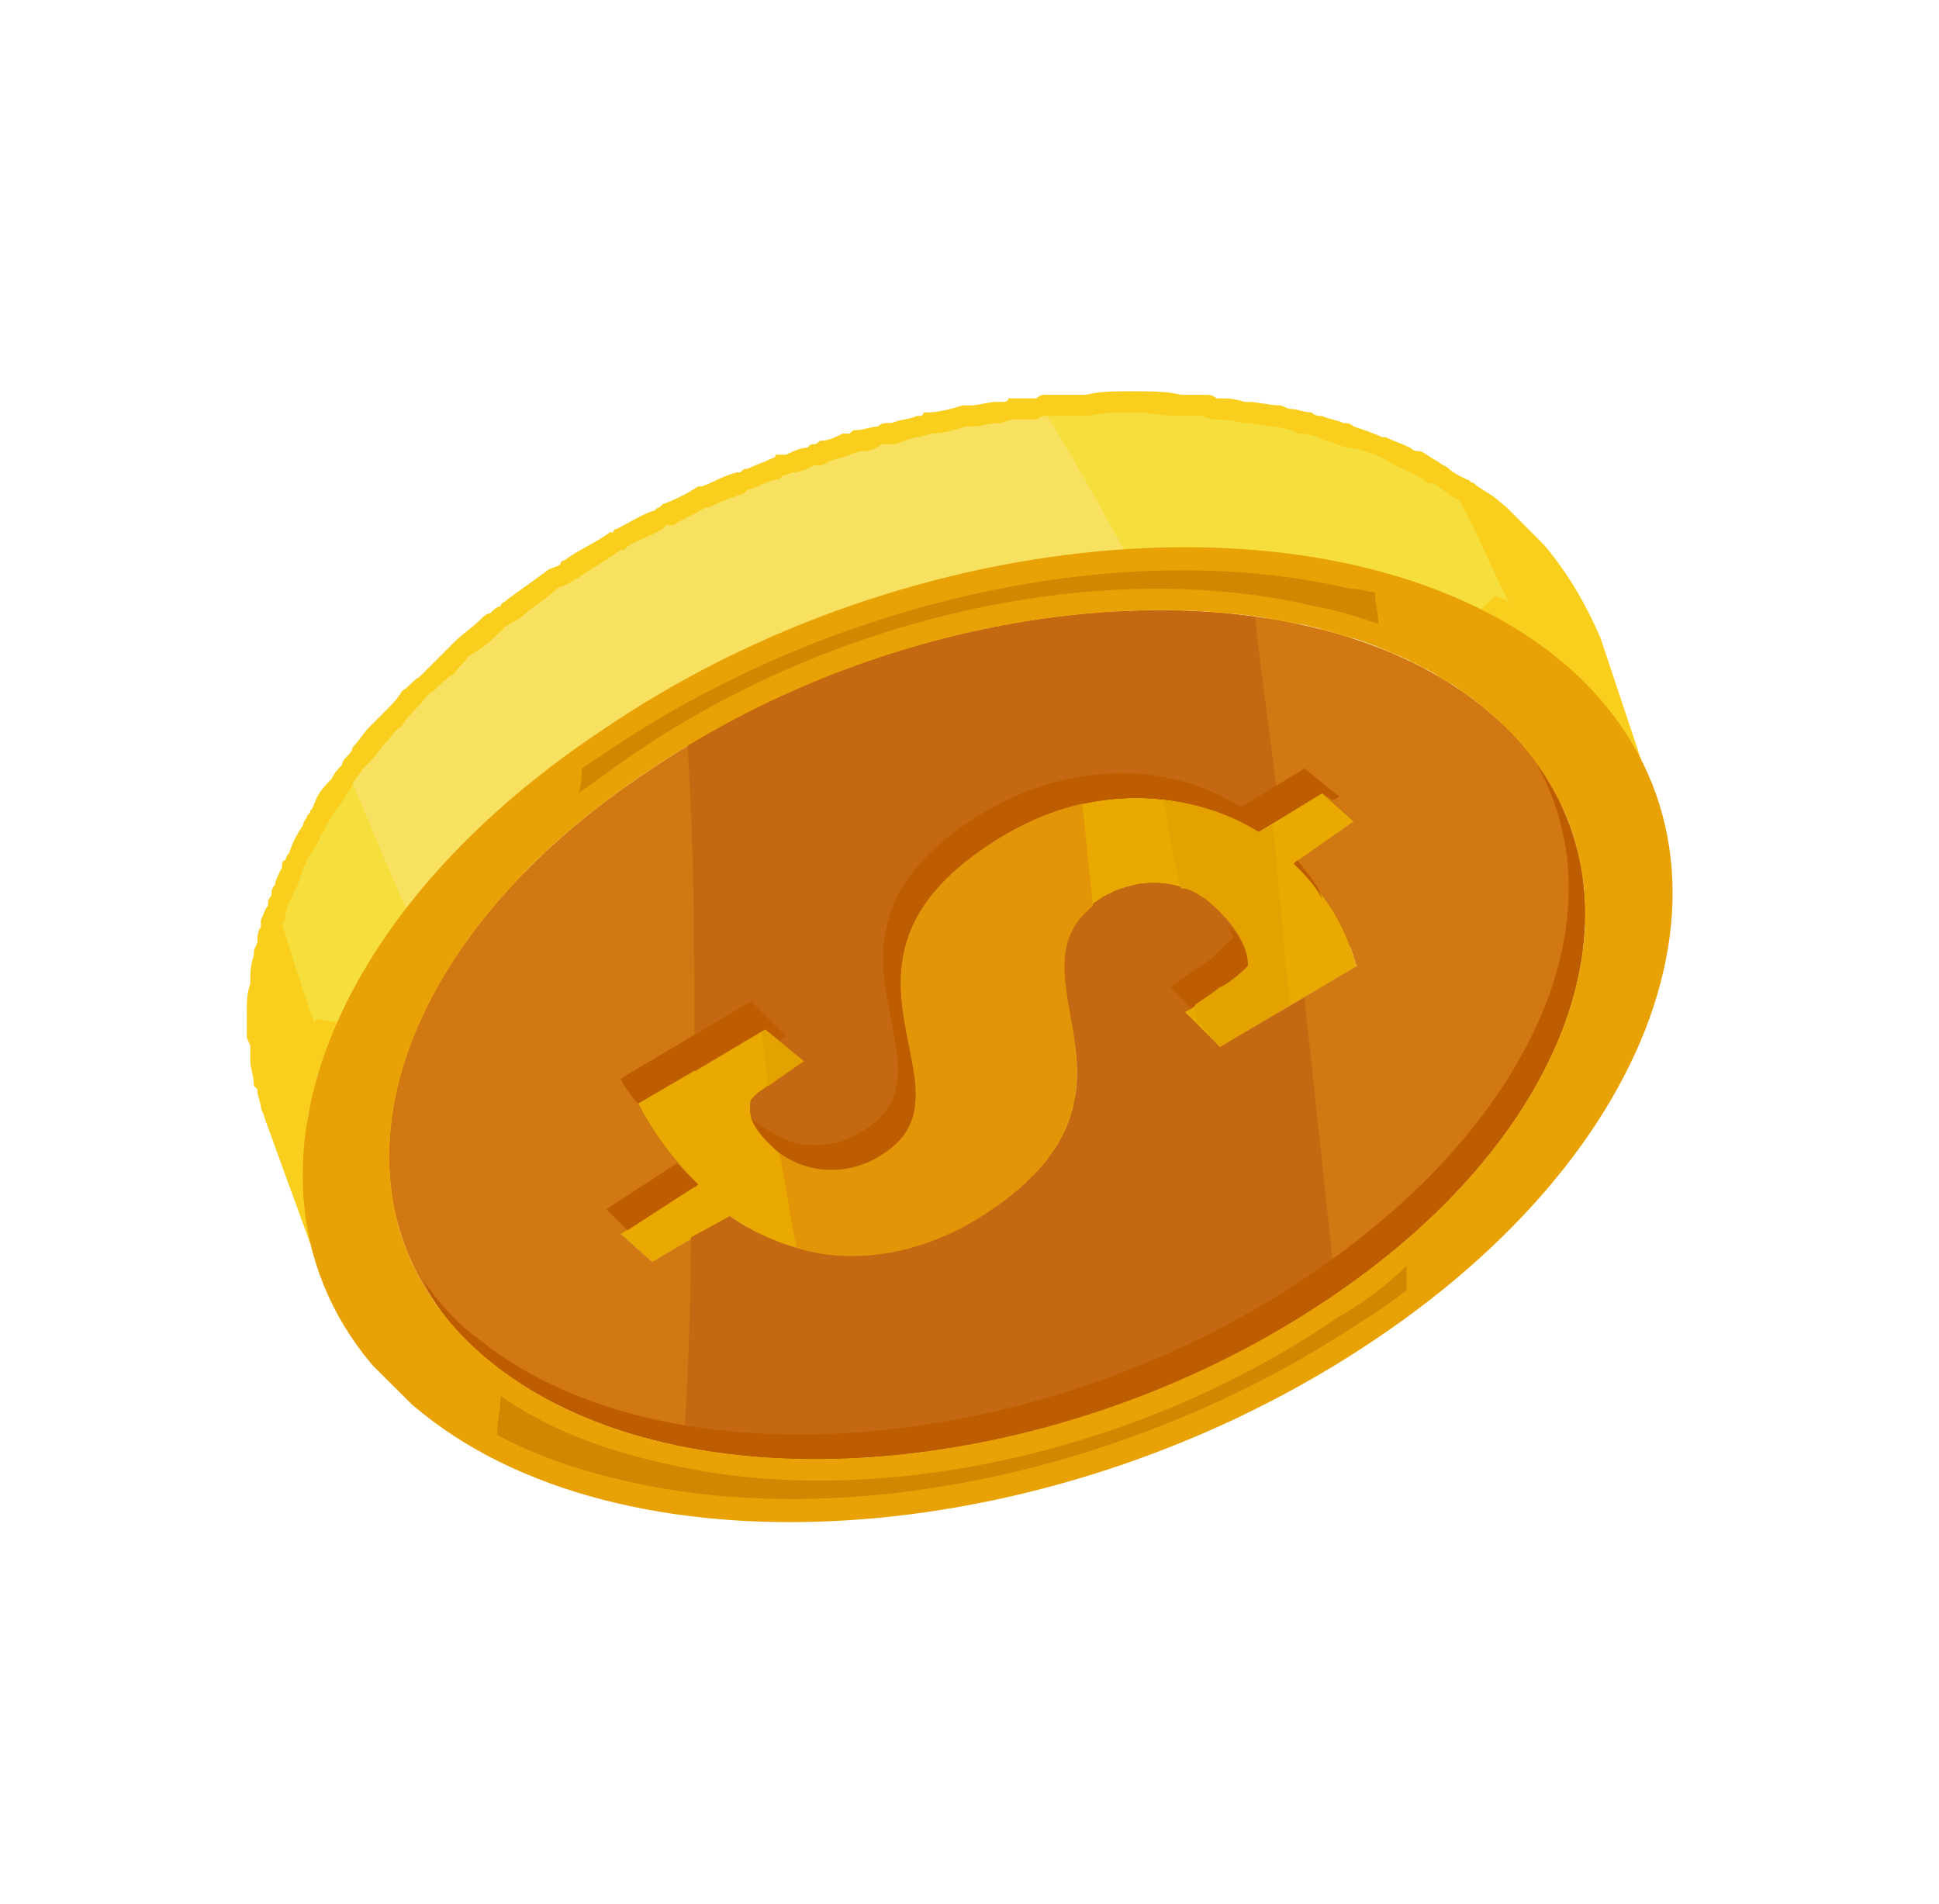 <?xml version="1.0" encoding="UTF-8"?><svg xmlns="http://www.w3.org/2000/svg" xmlns:xlink="http://www.w3.org/1999/xlink" clip-rule="evenodd" stroke-miterlimit="4.00" viewBox="0 0 55 54"><desc>SVG generated by Keynote</desc><defs></defs><g transform="matrix(1.00, 0.00, -0.00, -1.00, 0.0, 54.0)"><g><clipPath id="clip-389"><path d="M 53.0 29.3 L 29.7 52.7 L 1.4 24.4 L 24.8 1.1 Z M 53.0 29.3 "></path></clipPath><g clip-path="url(#clip-389)"><g><clipPath id="clip-390"><path d="M 24.8 1.1 L 1.4 24.4 L 29.7 52.7 L 53.0 29.3 Z M 24.8 1.1 "></path></clipPath><g clip-path="url(#clip-390)"><path d="M 28.7 30.2 C 28.7 30.2 28.7 30.1 28.7 30.1 C 28.7 30.1 28.7 30.2 28.7 30.2 C 28.7 30.0 28.7 29.8 28.8 29.7 C 28.8 29.5 28.8 29.2 28.9 29.0 C 28.9 28.9 28.9 28.9 28.9 28.9 C 28.9 28.7 28.9 28.6 28.9 28.4 C 28.9 28.3 29.0 28.3 29.0 28.3 C 29.0 28.2 29.0 28.1 29.0 28.0 C 29.0 28.0 29.0 27.9 29.0 27.9 C 29.0 27.8 28.9 27.7 28.9 27.6 C 28.9 27.6 28.9 27.6 28.9 27.6 C 28.9 27.5 28.9 27.5 28.9 27.4 C 28.9 27.4 28.9 27.3 28.9 27.3 C 28.9 27.2 28.9 27.2 28.9 27.2 C 28.9 27.1 28.8 27.0 28.8 26.9 C 28.8 26.9 28.8 26.9 28.8 26.9 C 28.8 26.8 28.8 26.7 28.7 26.6 C 28.7 26.6 28.7 26.6 28.7 26.5 C 28.6 26.5 28.6 26.4 28.6 26.3 C 28.6 26.3 28.5 26.2 28.5 26.2 C 28.5 26.1 28.5 26.1 28.4 26.0 C 28.3 25.9 28.3 25.8 28.2 25.6 C 28.1 25.6 28.1 25.5 28.0 25.4 C 28.0 25.4 27.9 25.3 27.9 25.3 C 27.9 25.3 27.9 25.3 27.9 25.3 C 27.8 25.2 27.8 25.1 27.7 25.1 C 27.7 25.0 27.6 25.0 27.6 24.9 C 27.5 24.9 27.5 24.8 27.4 24.8 C 27.3 24.7 27.3 24.7 27.2 24.7 C 27.2 24.6 27.1 24.5 27.1 24.5 C 27.0 24.5 27.0 24.4 26.9 24.4 C 26.7 24.3 26.6 24.1 26.4 24.0 C 26.3 23.9 26.1 23.8 26.0 23.8 C 26.0 23.7 25.9 23.7 25.9 23.7 C 25.9 23.7 25.9 23.7 25.9 23.7 C 25.8 23.9 25.8 24.1 25.7 24.4 C 25.7 24.6 25.6 24.9 25.6 25.2 C 25.6 25.2 25.6 25.3 25.6 25.3 C 25.6 25.4 25.5 25.6 25.5 25.8 C 25.5 25.8 25.5 25.8 25.5 25.9 C 25.5 26.0 25.5 26.1 25.5 26.2 C 25.5 26.2 25.5 26.2 25.5 26.2 C 25.5 26.3 25.5 26.4 25.5 26.5 C 25.5 26.6 25.6 26.6 25.6 26.7 C 25.6 26.7 25.6 26.8 25.6 26.9 C 25.6 26.9 25.6 27.0 25.6 27.0 C 25.6 27.1 25.6 27.1 25.6 27.2 C 25.7 27.2 25.7 27.3 25.7 27.4 C 25.7 27.4 25.7 27.4 25.7 27.5 C 25.8 27.6 25.8 27.7 25.9 27.8 C 25.9 27.9 26.0 28.0 26.0 28.1 C 26.0 28.1 26.0 28.1 26.0 28.1 C 26.1 28.2 26.2 28.3 26.3 28.5 C 26.3 28.5 26.4 28.6 26.4 28.6 C 26.4 28.7 26.5 28.7 26.5 28.7 C 26.6 28.8 26.6 28.9 26.7 29.0 C 26.7 29.0 26.8 29.0 26.8 29.0 C 26.9 29.1 27.0 29.2 27.1 29.3 C 27.1 29.4 27.2 29.4 27.2 29.4 C 27.3 29.5 27.4 29.6 27.5 29.6 C 27.6 29.8 27.8 29.9 28.0 30.0 C 28.1 30.1 28.2 30.2 28.3 30.2 C 28.4 30.3 28.4 30.3 28.5 30.3 C 28.5 30.3 28.6 30.4 28.6 30.4 C 28.6 30.4 28.6 30.4 28.6 30.4 C 28.6 30.4 28.7 30.3 28.7 30.3 C 28.7 30.3 28.7 30.2 28.7 30.2 M 20.4 23.2 C 20.4 23.2 20.4 23.2 20.3 23.3 C 20.1 23.3 20.0 23.4 19.8 23.5 C 19.7 23.6 19.7 23.6 19.7 23.6 C 19.7 23.6 19.6 23.6 19.6 23.6 L 20.7 24.2 L 21.1 23.0 C 21.0 23.0 21.0 23.0 21.0 23.0 C 20.8 23.1 20.6 23.2 20.4 23.2 M 36.2 30.7 L 36.3 30.6 L 34.4 29.6 L 33.9 31.1 C 33.9 31.1 33.9 31.1 33.9 31.1 C 34.1 31.1 34.3 31.0 34.5 31.0 C 34.5 30.9 34.5 30.9 34.6 30.9 C 34.7 30.9 34.9 30.8 35.0 30.7 C 35.1 30.7 35.1 30.7 35.2 30.7 C 35.3 30.6 35.5 30.5 35.7 30.4 Z M 38.4 26.6 C 38.4 26.6 38.4 26.6 38.4 26.6 C 38.4 26.6 38.4 26.7 38.4 26.7 L 38.4 26.7 C 38.4 26.8 38.4 26.9 38.3 27.0 C 38.3 27.0 38.3 27.0 38.3 27.0 C 38.3 27.1 38.3 27.1 38.3 27.2 L 37.3 29.9 L 38.4 30.7 L 36.9 35.1 L 35.9 35.9 L 34.1 34.8 C 33.9 34.9 33.7 35.0 33.6 35.1 C 33.5 35.1 33.5 35.1 33.4 35.1 C 33.3 35.2 33.1 35.3 33.0 35.3 C 33.0 35.4 32.9 35.4 32.9 35.4 C 32.7 35.4 32.5 35.5 32.3 35.6 C 32.3 35.6 32.2 35.6 32.2 35.6 C 32.0 35.6 31.9 35.7 31.7 35.7 C 31.7 35.7 31.6 35.7 31.6 35.7 C 31.6 35.7 31.6 35.7 31.5 35.7 C 31.4 35.7 31.3 35.7 31.2 35.7 C 31.2 35.7 31.1 35.8 31.1 35.8 C 31.0 35.8 31.0 35.8 31.0 35.8 C 31.0 35.8 30.9 35.8 30.8 35.8 C 30.8 35.8 30.7 35.8 30.7 35.8 C 30.6 35.8 30.6 35.8 30.5 35.8 C 30.5 35.8 30.4 35.8 30.4 35.8 C 30.4 35.8 30.3 35.8 30.3 35.8 C 30.2 35.8 30.1 35.8 30.0 35.7 C 30.0 35.7 30.0 35.7 30.0 35.7 C 30.0 35.7 29.9 35.7 29.9 35.7 C 29.9 35.7 29.8 35.7 29.7 35.7 C 29.6 35.7 29.5 35.7 29.5 35.7 C 29.5 35.7 29.4 35.7 29.4 35.7 C 29.4 35.7 29.4 35.7 29.4 35.7 C 29.3 35.7 29.3 35.6 29.2 35.6 C 29.1 35.6 29.0 35.6 28.9 35.6 C 28.9 35.6 28.9 35.6 28.9 35.6 C 28.9 35.6 28.9 35.6 28.9 35.6 C 28.8 35.5 28.8 35.5 28.7 35.5 C 28.6 35.5 28.5 35.4 28.4 35.4 L 28.4 35.4 C 28.4 35.4 28.4 35.4 28.4 35.4 C 28.3 35.4 28.2 35.4 28.2 35.3 C 28.1 35.3 28.0 35.3 27.9 35.2 C 27.9 35.2 27.9 35.2 27.9 35.2 C 27.9 35.2 27.9 35.2 27.9 35.2 C 27.8 35.2 27.7 35.2 27.6 35.1 C 27.5 35.1 27.5 35.1 27.4 35.0 C 27.4 35.0 27.4 35.0 27.4 35.0 C 27.3 35.0 27.3 35.0 27.3 35.0 C 27.2 34.9 27.0 34.8 26.9 34.8 L 26.9 34.7 C 26.9 34.7 26.8 34.7 26.8 34.7 C 26.7 34.6 26.6 34.6 26.5 34.5 C 26.4 34.5 26.4 34.4 26.4 34.4 C 26.2 34.3 26.0 34.2 25.9 34.1 C 25.9 34.1 25.8 34.0 25.8 34.0 C 25.7 34.0 25.7 33.9 25.6 33.8 C 25.6 33.8 25.5 33.8 25.5 33.8 C 25.4 33.7 25.3 33.6 25.2 33.5 C 25.2 33.4 25.1 33.4 25.1 33.4 C 25.1 33.3 25.0 33.2 24.9 33.2 C 24.9 33.1 24.9 33.1 24.8 33.1 C 24.8 33.0 24.8 33.0 24.7 32.9 C 24.7 32.9 24.7 32.9 24.7 32.9 C 24.6 32.8 24.5 32.6 24.5 32.5 C 24.4 32.5 24.4 32.5 24.4 32.5 L 24.4 32.5 C 24.4 32.4 24.3 32.3 24.3 32.2 C 24.3 32.2 24.3 32.2 24.3 32.2 C 24.2 32.1 24.2 32.0 24.1 31.9 C 24.1 31.9 24.1 31.9 24.1 31.9 C 24.1 31.9 24.1 31.9 24.1 31.9 C 24.1 31.8 24.1 31.7 24.1 31.6 C 24.1 31.6 24.1 31.6 24.1 31.6 C 24.0 31.5 24.0 31.5 24.0 31.5 C 24.0 31.4 24.0 31.4 24.0 31.3 C 24.0 31.3 24.0 31.3 24.0 31.3 C 24.0 31.2 24.0 31.2 24.0 31.1 C 24.0 31.1 24.0 31.0 24.0 31.0 C 24.0 31.0 24.0 31.0 23.9 31.0 C 23.9 30.9 23.9 30.8 23.9 30.7 C 23.9 30.7 23.9 30.7 23.9 30.6 C 23.9 30.6 23.9 30.6 23.9 30.6 C 23.9 30.5 23.9 30.4 23.9 30.3 C 23.9 30.3 23.9 30.3 23.9 30.2 C 23.9 30.2 23.9 30.2 23.9 30.2 C 24.0 30.0 24.0 29.9 24.0 29.7 C 24.0 29.7 24.0 29.7 24.0 29.7 C 24.0 29.7 24.0 29.7 24.0 29.7 C 24.0 29.4 24.1 29.1 24.2 28.8 C 24.2 28.5 24.3 28.3 24.3 28.0 C 24.3 28.0 24.3 28.0 24.3 27.9 C 24.3 27.8 24.3 27.7 24.3 27.6 C 24.3 27.6 24.3 27.5 24.3 27.5 C 24.3 27.4 24.4 27.4 24.4 27.3 C 24.4 27.3 24.3 27.2 24.3 27.2 C 24.3 27.1 24.3 27.1 24.3 27.1 C 24.3 27.0 24.3 27.0 24.3 26.9 C 24.3 26.9 24.3 26.9 24.3 26.9 C 24.3 26.8 24.3 26.8 24.3 26.7 C 24.3 26.7 24.3 26.7 24.2 26.7 C 24.2 26.6 24.2 26.5 24.2 26.5 C 24.2 26.5 24.2 26.4 24.2 26.4 C 24.1 26.4 24.1 26.4 24.1 26.3 C 24.1 26.3 24.0 26.2 24.0 26.2 C 24.0 26.2 24.0 26.1 23.9 26.1 C 23.9 26.0 23.8 25.9 23.7 25.9 C 23.6 25.8 23.6 25.8 23.5 25.7 C 23.3 25.6 23.2 25.6 23.1 25.5 C 23.1 25.5 23.1 25.5 23.1 25.5 C 23.0 25.4 22.8 25.4 22.7 25.3 L 22.7 25.3 C 22.6 25.3 22.4 25.3 22.3 25.3 L 22.3 25.3 C 22.3 25.3 22.3 25.3 22.3 25.3 L 21.2 28.3 L 20.1 29.3 L 16.5 27.1 L 17.5 24.3 L 16.0 23.4 L 17.6 19.0 L 18.5 18.2 L 20.7 19.5 C 20.9 19.4 21.1 19.3 21.2 19.2 C 21.3 19.1 21.3 19.1 21.4 19.1 C 21.5 19.0 21.7 18.9 21.9 18.8 C 22.0 18.8 22.0 18.8 22.0 18.8 C 22.2 18.7 22.4 18.7 22.6 18.6 C 22.6 18.6 22.6 18.6 22.7 18.6 C 22.9 18.5 23.1 18.5 23.3 18.4 C 23.3 18.4 23.3 18.4 23.3 18.4 C 23.4 18.4 23.4 18.4 23.5 18.4 C 23.6 18.4 23.7 18.4 23.7 18.4 C 23.8 18.4 23.8 18.4 23.8 18.4 C 23.9 18.4 24.0 18.4 24.0 18.4 C 24.1 18.4 24.1 18.4 24.1 18.4 C 24.2 18.4 24.2 18.4 24.2 18.4 C 24.3 18.4 24.4 18.4 24.5 18.4 C 24.5 18.4 24.5 18.4 24.6 18.4 C 24.6 18.4 24.6 18.4 24.6 18.4 C 24.7 18.4 24.7 18.4 24.8 18.4 C 24.8 18.4 24.9 18.4 25.0 18.4 C 25.0 18.4 25.0 18.4 25.1 18.4 C 25.1 18.4 25.1 18.4 25.1 18.4 C 25.2 18.4 25.2 18.5 25.2 18.5 C 25.3 18.5 25.4 18.5 25.5 18.5 C 25.5 18.5 25.5 18.5 25.5 18.5 C 25.5 18.5 25.6 18.5 25.6 18.5 C 25.6 18.5 25.7 18.5 25.7 18.6 C 25.8 18.6 25.8 18.6 25.9 18.6 C 25.9 18.6 26.0 18.6 26.0 18.6 C 26.0 18.6 26.0 18.7 26.1 18.7 C 26.1 18.7 26.1 18.7 26.1 18.7 C 26.2 18.7 26.3 18.7 26.4 18.8 C 26.4 18.8 26.5 18.8 26.5 18.8 C 26.5 18.8 26.5 18.8 26.6 18.8 C 26.6 18.8 26.6 18.8 26.6 18.9 C 26.7 18.9 26.8 18.9 26.9 19.0 C 26.9 19.0 26.9 19.0 27.0 19.0 C 27.0 19.0 27.0 19.0 27.1 19.0 C 27.1 19.1 27.1 19.1 27.1 19.1 C 27.3 19.1 27.4 19.2 27.5 19.3 C 27.5 19.3 27.5 19.3 27.5 19.3 C 27.5 19.3 27.5 19.3 27.6 19.3 C 27.7 19.4 27.8 19.4 27.9 19.5 C 27.9 19.5 27.9 19.6 28.0 19.6 C 28.2 19.7 28.3 19.8 28.5 20.0 C 28.5 20.0 28.5 20.0 28.6 20.0 C 28.6 20.0 28.6 20.0 28.6 20.1 C 28.7 20.1 28.8 20.2 28.8 20.2 C 28.9 20.3 28.9 20.3 29.0 20.4 C 29.0 20.4 29.1 20.5 29.2 20.5 C 29.2 20.6 29.2 20.6 29.3 20.6 C 29.3 20.7 29.3 20.7 29.3 20.7 C 29.4 20.8 29.4 20.8 29.5 20.9 C 29.5 20.9 29.5 20.9 29.5 20.9 C 29.5 20.9 29.5 20.9 29.5 20.9 L 29.5 20.9 L 29.5 20.9 C 29.5 20.9 29.6 21.0 29.6 21.0 C 29.6 21.0 29.7 21.1 29.7 21.2 C 29.7 21.2 29.8 21.2 29.8 21.2 C 29.9 21.3 29.9 21.5 30.0 21.6 C 30.0 21.6 30.0 21.6 30.0 21.6 C 30.1 21.6 30.1 21.7 30.1 21.7 C 30.1 21.8 30.2 21.8 30.2 21.9 C 30.2 21.9 30.2 21.9 30.2 21.9 C 30.2 22.0 30.2 22.0 30.3 22.1 C 30.3 22.1 30.3 22.2 30.3 22.2 C 30.3 22.2 30.3 22.2 30.3 22.2 C 30.3 22.3 30.4 22.4 30.4 22.4 C 30.4 22.5 30.4 22.5 30.4 22.5 C 30.4 22.5 30.4 22.5 30.4 22.5 C 30.4 22.6 30.5 22.7 30.5 22.7 C 30.5 22.8 30.5 22.8 30.5 22.8 C 30.5 22.8 30.5 22.8 30.5 22.8 C 30.5 22.9 30.5 22.9 30.5 23.0 C 30.5 23.0 30.5 23.1 30.5 23.1 C 30.5 23.1 30.5 23.1 30.5 23.1 C 30.5 23.1 30.5 23.2 30.5 23.2 C 30.5 23.3 30.5 23.4 30.5 23.5 C 30.5 23.5 30.5 23.5 30.5 23.5 C 30.5 23.5 30.5 23.5 30.5 23.6 C 30.5 23.7 30.5 23.8 30.5 23.9 C 30.5 23.9 30.5 23.9 30.5 23.9 C 30.5 23.9 30.5 23.9 30.5 24.0 C 30.5 24.1 30.5 24.3 30.5 24.5 C 30.5 24.5 30.5 24.5 30.5 24.5 C 30.5 24.5 30.5 24.5 30.5 24.5 C 30.4 24.8 30.4 25.0 30.4 25.3 C 30.3 25.5 30.3 25.7 30.2 25.9 L 30.2 26.0 C 30.2 26.1 30.2 26.2 30.2 26.3 C 30.2 26.3 30.2 26.4 30.2 26.5 C 30.2 26.5 30.2 26.5 30.2 26.6 C 30.2 26.7 30.2 26.8 30.2 26.9 L 30.2 26.9 C 30.2 27.0 30.2 27.1 30.2 27.2 C 30.3 27.2 30.3 27.2 30.3 27.2 C 30.3 27.4 30.3 27.5 30.4 27.6 C 30.4 27.6 30.4 27.6 30.4 27.6 C 30.4 27.7 30.5 27.8 30.5 27.8 C 30.6 27.9 30.6 27.9 30.6 27.9 C 30.6 28.0 30.7 28.0 30.7 28.1 C 30.8 28.1 30.8 28.2 30.9 28.3 C 31.0 28.3 31.1 28.4 31.2 28.5 C 31.4 28.6 31.5 28.7 31.6 28.7 C 31.6 28.7 31.6 28.7 31.6 28.7 C 31.8 28.8 31.9 28.9 32.0 28.9 C 32.1 28.9 32.1 28.9 32.1 28.9 C 32.1 28.9 32.2 28.9 32.3 28.9 L 33.6 25.3 L 34.6 24.3 L 38.5 26.6 C 38.5 26.6 38.5 26.6 38.4 26.6 C 38.4 26.6 38.4 26.6 38.4 26.6 " fill="#855F13"></path><path d="M 43.4 32.6 C 43.4 32.6 43.4 32.6 43.4 32.6 C 43.4 32.4 43.4 32.3 43.4 32.1 C 43.4 32.0 43.3 31.9 43.3 31.8 C 43.3 31.7 43.3 31.6 43.3 31.5 C 43.3 31.4 43.3 31.3 43.2 31.1 C 43.2 31.0 43.2 30.9 43.2 30.8 C 43.2 30.7 43.1 30.6 43.1 30.4 C 43.1 30.3 43.0 30.2 43.0 30.1 C 43.0 30.0 42.9 29.8 42.9 29.7 C 42.8 29.6 42.8 29.5 42.8 29.4 C 42.7 29.1 42.6 28.9 42.5 28.6 C 42.5 28.6 42.5 28.6 42.4 28.6 C 42.3 28.3 42.1 28.0 42.0 27.7 C 41.9 27.6 41.9 27.5 41.8 27.4 C 41.7 27.3 41.7 27.1 41.6 27.0 C 41.5 26.9 41.4 26.8 41.4 26.7 C 41.3 26.5 41.2 26.4 41.1 26.3 C 41.0 26.2 40.9 26.1 40.9 26.0 C 40.7 25.7 40.4 25.4 40.2 25.2 C 40.2 25.1 40.1 25.1 40.1 25.0 C 39.9 24.8 39.7 24.6 39.4 24.3 C 39.4 24.3 39.3 24.2 39.2 24.1 C 39.0 23.9 38.7 23.6 38.5 23.4 C 38.4 23.4 38.4 23.3 38.4 23.3 C 38.1 23.1 37.8 22.8 37.4 22.5 C 37.3 22.4 37.1 22.3 37.0 22.2 C 36.9 22.1 36.8 22.1 36.7 22.0 C 36.5 21.8 36.2 21.7 36.0 21.5 C 35.8 21.4 35.6 21.3 35.4 21.1 C 35.1 21.0 34.8 20.8 34.5 20.6 C 34.4 20.5 34.3 20.5 34.2 20.4 C 34.0 20.3 33.7 20.1 33.4 20.0 C 33.3 19.9 33.3 19.9 33.2 19.9 C 32.9 19.7 32.5 19.5 32.2 19.4 C 32.2 19.4 32.2 19.4 32.2 19.4 C 32.1 19.4 32.1 19.4 32.1 19.3 C 31.8 19.2 31.5 19.1 31.2 19.0 C 31.1 18.9 31.1 18.9 31.0 18.9 C 30.7 18.8 30.5 18.7 30.2 18.6 C 30.1 18.6 30.0 18.5 29.9 18.5 C 29.7 18.4 29.5 18.3 29.2 18.3 C 29.1 18.2 29.0 18.2 28.9 18.2 C 28.7 18.1 28.5 18.0 28.3 18.0 C 28.1 17.9 28.0 17.9 27.9 17.9 C 27.7 17.8 27.5 17.8 27.3 17.7 C 27.2 17.7 27.0 17.7 26.9 17.6 C 26.7 17.6 26.5 17.6 26.3 17.5 C 26.2 17.5 26.0 17.5 25.9 17.4 C 25.7 17.4 25.5 17.4 25.4 17.3 C 25.2 17.3 25.1 17.3 24.9 17.3 C 24.7 17.3 24.6 17.2 24.4 17.2 C 24.2 17.2 24.1 17.2 23.9 17.2 C 23.7 17.1 23.6 17.1 23.4 17.1 C 23.2 17.1 23.0 17.1 22.8 17.1 C 22.7 17.1 22.6 17.1 22.4 17.1 C 22.2 17.0 22.0 17.0 21.7 17.0 C 21.6 17.0 21.5 17.0 21.3 17.0 C 21.0 17.0 20.7 17.1 20.3 17.1 C 20.3 17.1 20.2 17.1 20.2 17.1 C 19.7 17.1 19.3 17.2 18.8 17.2 C 18.6 17.2 18.4 17.3 18.2 17.3 C 18.1 17.3 18.0 17.4 17.9 17.4 C 17.5 17.4 17.2 17.5 16.9 17.6 C 16.9 17.6 16.9 17.6 16.9 17.6 C 16.6 17.7 16.3 17.8 16.0 17.9 C 15.9 17.9 15.8 17.9 15.7 18.0 C 15.5 18.0 15.3 18.1 15.1 18.2 C 15.0 18.2 14.9 18.3 14.8 18.3 C 14.6 18.4 14.4 18.5 14.2 18.6 C 14.1 18.6 14.0 18.7 13.9 18.7 C 13.7 18.8 13.6 18.9 13.4 19.1 C 13.3 19.1 13.2 19.2 13.1 19.2 C 12.9 19.4 12.7 19.5 12.4 19.7 C 11.9 20.1 11.5 20.6 11.1 21.1 C 11.1 21.1 11.1 21.2 11.1 21.3 C 11.1 21.5 11.1 21.8 11.1 22.0 C 11.1 22.0 11.1 22.0 11.1 22.0 C 11.1 22.3 11.2 22.6 11.2 22.8 C 11.3 22.9 11.3 23.0 11.3 23.1 C 11.3 23.3 11.4 23.5 11.4 23.6 C 11.5 23.8 11.5 23.9 11.6 24.0 C 11.6 24.1 11.7 24.3 11.7 24.5 C 11.8 24.6 11.8 24.8 11.9 24.9 C 12.0 25.0 12.0 25.2 12.1 25.3 C 12.2 25.5 12.3 25.7 12.4 25.9 C 12.5 26.1 12.6 26.2 12.6 26.3 C 12.7 26.4 12.8 26.5 12.8 26.6 C 12.9 26.8 13.0 27.0 13.2 27.2 C 13.2 27.3 13.3 27.4 13.4 27.5 C 13.5 27.6 13.6 27.8 13.7 27.9 C 13.8 28.1 14.0 28.2 14.1 28.4 C 14.2 28.5 14.3 28.7 14.5 28.8 C 14.6 29.0 14.8 29.1 14.9 29.3 C 15.0 29.4 15.2 29.6 15.3 29.7 C 15.5 29.8 15.6 30.0 15.8 30.2 C 16.0 30.3 16.1 30.4 16.2 30.5 C 16.4 30.7 16.6 30.9 16.8 31.0 C 17.0 31.1 17.1 31.3 17.3 31.4 C 17.4 31.5 17.5 31.5 17.5 31.6 C 17.8 31.8 18.1 32.0 18.5 32.2 C 18.6 32.3 18.8 32.4 18.9 32.5 C 19.3 32.8 19.7 33.0 20.1 33.2 C 20.1 33.2 20.2 33.3 20.3 33.3 C 20.5 33.5 20.8 33.6 21.1 33.8 C 21.2 33.8 21.3 33.9 21.3 33.9 C 21.7 34.0 22.0 34.2 22.3 34.3 C 22.3 34.3 22.3 34.3 22.3 34.3 C 22.6 34.5 22.9 34.6 23.2 34.7 C 23.3 34.8 23.4 34.8 23.5 34.8 C 23.7 34.9 23.9 35.0 24.0 35.1 C 24.2 35.1 24.3 35.1 24.4 35.2 C 24.6 35.2 24.7 35.3 24.9 35.4 C 25.0 35.4 25.2 35.4 25.3 35.5 C 25.4 35.5 25.6 35.6 25.8 35.6 C 25.9 35.7 26.0 35.7 26.1 35.7 C 26.3 35.8 26.5 35.8 26.7 35.9 C 26.8 35.9 26.9 35.9 27.0 36.0 C 27.2 36.0 27.4 36.1 27.6 36.1 C 27.7 36.1 27.8 36.1 27.9 36.2 C 28.2 36.2 28.5 36.3 28.8 36.3 C 28.8 36.3 28.9 36.3 28.9 36.4 C 29.2 36.4 29.4 36.4 29.7 36.5 C 29.8 36.5 29.9 36.5 29.9 36.5 C 30.2 36.5 30.4 36.6 30.6 36.6 C 30.7 36.6 30.8 36.6 30.9 36.6 C 31.2 36.6 31.4 36.6 31.6 36.7 C 31.7 36.7 31.8 36.7 31.9 36.7 C 32.2 36.7 32.5 36.7 32.9 36.7 C 32.9 36.7 33.0 36.7 33.1 36.7 C 33.4 36.7 33.8 36.7 34.2 36.7 C 34.2 36.7 34.2 36.7 34.3 36.6 C 34.8 36.6 35.3 36.6 35.8 36.5 C 35.8 36.5 35.8 36.5 35.8 36.5 C 36.1 36.4 36.3 36.4 36.6 36.3 C 36.7 36.3 36.8 36.3 36.9 36.3 C 37.0 36.3 37.2 36.2 37.4 36.2 C 37.5 36.1 37.6 36.1 37.7 36.1 C 37.9 36.0 38.0 36.0 38.2 35.9 C 38.3 35.9 38.4 35.9 38.5 35.9 C 38.7 35.8 39.0 35.7 39.2 35.6 C 39.2 35.6 39.2 35.6 39.2 35.6 C 39.4 35.5 39.7 35.4 39.9 35.3 C 40.0 35.3 40.0 35.2 40.1 35.2 C 40.3 35.1 40.4 35.0 40.6 35.0 C 40.7 34.9 40.7 34.9 40.8 34.8 C 41.0 34.7 41.1 34.6 41.2 34.6 C 41.3 34.5 41.4 34.5 41.4 34.4 C 41.6 34.3 41.8 34.2 42.0 34.0 C 42.5 33.6 43.0 33.1 43.4 32.6 M 7.4 27.7 C 7.3 27.6 7.3 27.4 7.3 27.3 C 7.3 27.2 7.2 27.1 7.2 27.0 C 7.2 27.0 7.2 26.9 7.2 26.9 C 7.1 26.6 7.1 26.4 7.1 26.1 C 7.1 26.1 7.1 26.1 7.1 26.1 C 7.1 26.1 7.1 26.1 7.1 26.1 C 7.0 25.8 7.0 25.6 7.0 25.3 C 7.0 25.3 7.0 25.2 7.0 25.2 C 7.0 25.1 7.0 25.0 7.0 24.9 C 7.0 24.8 7.0 24.7 7.0 24.6 C 7.0 24.5 7.1 24.4 7.1 24.3 C 7.1 24.2 7.1 24.1 7.1 24.0 C 7.1 24.0 7.1 24.0 7.1 23.9 C 7.1 23.7 7.2 23.5 7.2 23.2 C 7.2 23.2 7.2 23.2 7.2 23.2 C 7.2 23.2 7.3 23.1 7.3 23.1 C 7.3 22.9 7.4 22.7 7.4 22.6 C 7.4 22.5 7.5 22.4 7.5 22.3 L 9.1 17.9 C 9.0 18.1 8.9 18.4 8.8 18.7 C 8.8 18.7 8.8 18.7 8.8 18.8 C 8.8 19.1 8.7 19.3 8.7 19.6 C 8.7 19.7 8.7 19.8 8.7 19.9 C 8.6 20.1 8.6 20.3 8.6 20.5 C 8.6 20.6 8.6 20.7 8.6 20.8 C 8.6 21.1 8.6 21.3 8.7 21.6 C 8.7 21.6 8.7 21.6 8.7 21.7 C 8.7 22.0 8.7 22.3 8.8 22.6 C 8.8 22.7 8.9 22.8 8.9 22.9 C 8.9 23.1 9.0 23.3 9.0 23.5 C 9.1 23.6 9.1 23.8 9.2 23.9 C 9.2 24.1 9.3 24.3 9.4 24.4 C 9.4 24.6 9.5 24.7 9.5 24.9 C 9.5 24.8 9.5 24.7 9.5 24.7 C 9.5 24.7 9.6 24.6 9.6 24.6 C 9.6 24.4 9.6 24.2 9.7 24.0 C 9.7 24.0 9.7 24.0 9.7 24.0 C 9.7 23.9 9.7 23.9 9.7 23.9 C 9.7 23.7 9.8 23.5 9.8 23.4 C 9.9 23.3 9.9 23.2 9.9 23.1 L 11.5 18.7 C 11.5 18.7 11.5 18.7 11.5 18.7 C 11.6 18.4 11.8 18.1 11.9 17.8 C 12.4 16.9 13.1 16.0 14.0 15.3 C 14.2 15.1 14.5 14.9 14.7 14.8 C 14.8 14.7 14.9 14.7 15.0 14.6 C 15.2 14.5 15.3 14.4 15.5 14.3 C 15.6 14.3 15.7 14.2 15.8 14.2 C 16.0 14.1 16.2 14.0 16.4 13.9 C 16.5 13.9 16.6 13.8 16.7 13.8 C 16.9 13.7 17.1 13.6 17.3 13.5 C 17.4 13.5 17.5 13.5 17.6 13.4 C 17.9 13.3 18.2 13.2 18.5 13.2 C 18.5 13.2 18.5 13.2 18.5 13.2 C 18.8 13.1 19.1 13.0 19.5 12.9 C 19.6 12.9 19.7 12.9 19.8 12.9 C 19.9 12.9 20.1 12.8 20.2 12.8 C 20.3 12.8 20.3 12.8 20.4 12.8 C 20.8 12.7 21.3 12.7 21.7 12.6 C 21.8 12.6 21.8 12.6 21.8 12.6 C 21.8 12.6 21.8 12.6 21.8 12.6 C 21.8 12.6 21.9 12.6 21.9 12.6 C 22.3 12.6 22.6 12.6 22.9 12.6 C 23.0 12.6 23.0 12.6 23.1 12.6 C 23.2 12.6 23.2 12.6 23.3 12.6 C 23.6 12.6 23.8 12.6 24.0 12.6 C 24.1 12.6 24.1 12.6 24.2 12.6 C 24.3 12.6 24.4 12.6 24.4 12.6 C 24.6 12.7 24.8 12.7 25.0 12.7 C 25.1 12.7 25.2 12.7 25.3 12.7 C 25.3 12.7 25.4 12.7 25.5 12.7 C 25.6 12.7 25.8 12.8 26.0 12.8 C 26.1 12.8 26.2 12.8 26.3 12.8 C 26.4 12.8 26.4 12.8 26.5 12.8 C 26.6 12.9 26.8 12.9 26.9 12.9 C 27.1 12.9 27.2 12.9 27.3 13.0 C 27.3 13.0 27.4 13.0 27.5 13.0 C 27.6 13.0 27.8 13.1 27.9 13.1 C 28.0 13.1 28.1 13.1 28.2 13.1 C 28.3 13.2 28.4 13.2 28.5 13.2 C 28.6 13.2 28.8 13.3 28.9 13.3 C 29.0 13.3 29.0 13.3 29.1 13.4 C 29.2 13.4 29.4 13.4 29.5 13.4 C 29.6 13.5 29.7 13.5 29.9 13.6 C 29.9 13.6 30.0 13.6 30.0 13.6 C 30.2 13.6 30.3 13.7 30.5 13.7 C 30.6 13.8 30.7 13.8 30.8 13.8 C 30.9 13.9 30.9 13.9 30.9 13.9 C 31.1 13.9 31.3 14.0 31.5 14.1 C 31.6 14.1 31.7 14.1 31.8 14.2 C 31.8 14.2 31.8 14.2 31.9 14.2 C 32.1 14.3 32.4 14.4 32.6 14.5 C 32.7 14.5 32.7 14.5 32.8 14.5 C 32.8 14.5 32.8 14.5 32.8 14.5 C 33.1 14.7 33.4 14.8 33.7 14.9 C 33.7 14.9 33.7 14.9 33.8 15.0 C 33.8 15.0 33.8 15.0 33.8 15.0 C 34.1 15.1 34.4 15.3 34.8 15.4 C 34.8 15.4 34.8 15.4 34.8 15.5 C 34.9 15.5 34.9 15.5 35.0 15.6 C 35.3 15.7 35.5 15.8 35.8 16.0 C 35.9 16.0 35.9 16.0 35.9 16.1 C 36.0 16.1 36.1 16.1 36.1 16.2 C 36.4 16.3 36.7 16.5 37.0 16.7 C 37.1 16.8 37.2 16.8 37.2 16.8 C 37.3 16.9 37.5 17.0 37.6 17.1 C 37.8 17.2 38.1 17.4 38.3 17.6 C 38.4 17.7 38.5 17.7 38.6 17.8 C 38.7 17.9 38.8 17.9 38.9 18.0 C 39.0 18.1 39.0 18.1 39.0 18.1 C 39.3 18.4 39.7 18.6 39.9 18.9 C 40.0 18.9 40.0 18.9 40.1 19.0 C 40.3 19.2 40.6 19.4 40.8 19.7 C 40.9 19.8 41.0 19.8 41.0 19.9 C 41.2 20.1 41.5 20.4 41.7 20.6 C 41.7 20.6 41.8 20.7 41.8 20.7 C 42.0 21.0 42.2 21.3 42.5 21.6 C 42.5 21.6 42.5 21.6 42.5 21.6 C 42.6 21.7 42.6 21.8 42.7 21.8 C 42.8 22.0 42.9 22.1 43.0 22.2 C 43.0 22.3 43.1 22.5 43.2 22.6 C 43.2 22.7 43.3 22.8 43.4 23.0 C 43.4 23.0 43.5 23.1 43.5 23.1 C 43.5 23.2 43.5 23.2 43.6 23.2 C 43.7 23.5 43.9 23.8 44.0 24.2 C 44.0 24.2 44.0 24.2 44.0 24.2 C 44.0 24.2 44.0 24.2 44.1 24.2 C 44.2 24.4 44.3 24.7 44.4 25.0 C 44.4 25.0 44.4 25.0 44.4 25.0 C 44.4 25.1 44.4 25.2 44.5 25.2 C 44.5 25.4 44.6 25.5 44.6 25.7 C 44.6 25.7 44.6 25.8 44.7 25.8 C 44.7 25.9 44.7 25.9 44.7 26.0 C 44.7 26.1 44.8 26.3 44.8 26.4 C 44.8 26.5 44.8 26.5 44.8 26.6 C 44.8 26.6 44.8 26.7 44.8 26.7 C 44.9 26.8 44.9 26.9 44.9 27.1 C 44.9 27.1 44.9 27.2 44.9 27.3 C 44.9 27.3 44.9 27.3 44.9 27.4 C 44.9 27.4 44.9 27.5 44.9 27.5 C 44.9 27.6 44.9 27.6 44.9 27.7 C 45.0 27.8 45.0 27.8 45.0 27.9 C 45.0 28.0 45.0 28.1 45.0 28.2 C 45.0 28.2 45.0 28.3 45.0 28.4 C 45.0 28.5 45.0 28.5 45.0 28.5 C 44.9 28.7 44.9 28.8 44.9 29.0 C 44.9 29.0 44.9 29.1 44.9 29.1 C 44.9 29.1 44.9 29.1 44.9 29.2 C 44.9 29.4 44.8 29.6 44.8 29.8 C 44.8 29.8 44.8 29.8 44.8 29.8 C 44.8 29.9 44.7 29.9 44.7 30.0 C 44.7 30.1 44.7 30.2 44.6 30.3 C 44.6 30.4 44.6 30.5 44.5 30.6 L 44.5 30.6 L 43.0 35.0 C 42.8 35.6 42.5 36.1 42.1 36.6 C 42.2 36.5 42.3 36.5 42.4 36.5 C 42.5 36.4 42.6 36.4 42.7 36.3 C 42.8 36.2 43.0 36.1 43.2 36.0 C 43.2 35.9 43.3 35.9 43.4 35.9 C 43.6 35.7 43.8 35.5 44.1 35.4 C 45.5 34.2 46.4 32.9 46.9 31.4 L 45.4 35.9 C 44.8 37.3 43.9 38.7 42.5 39.8 C 42.3 40.0 42.0 40.1 41.8 40.3 C 41.7 40.3 41.7 40.4 41.6 40.4 C 41.4 40.5 41.2 40.6 41.1 40.7 C 41.0 40.8 40.9 40.8 40.8 40.9 C 40.6 41.0 40.5 41.1 40.3 41.2 C 40.2 41.2 40.1 41.2 40.0 41.3 C 39.8 41.4 39.5 41.5 39.3 41.6 C 39.2 41.6 39.2 41.6 39.2 41.6 C 39.0 41.7 38.7 41.8 38.4 41.9 C 38.3 42.0 38.2 42.0 38.1 42.0 C 37.9 42.1 37.7 42.1 37.5 42.2 C 37.4 42.2 37.3 42.2 37.2 42.3 C 37.0 42.3 36.8 42.4 36.6 42.4 C 36.5 42.4 36.4 42.5 36.3 42.5 C 36.0 42.5 35.7 42.6 35.4 42.6 C 35.4 42.6 35.3 42.6 35.3 42.6 C 35.3 42.6 35.3 42.6 35.3 42.6 C 35.0 42.7 34.8 42.7 34.5 42.7 C 34.4 42.8 34.3 42.8 34.2 42.8 C 34.0 42.8 33.8 42.8 33.6 42.8 C 33.6 42.8 33.6 42.8 33.6 42.8 C 33.5 42.8 33.5 42.8 33.5 42.8 C 33.1 42.9 32.7 42.9 32.2 42.9 C 32.2 42.9 32.1 42.9 32.1 42.9 C 32.1 42.9 32.0 42.9 32.0 42.9 C 31.6 42.9 31.2 42.9 30.8 42.8 C 30.8 42.8 30.8 42.8 30.8 42.8 C 30.7 42.8 30.6 42.8 30.6 42.8 C 30.3 42.8 30.0 42.8 29.7 42.8 C 29.7 42.8 29.6 42.8 29.6 42.8 C 29.5 42.8 29.4 42.7 29.4 42.7 C 29.1 42.7 28.9 42.7 28.6 42.7 C 28.6 42.6 28.5 42.6 28.4 42.6 C 28.4 42.6 28.3 42.6 28.3 42.6 C 28.0 42.6 27.8 42.5 27.5 42.5 C 27.4 42.5 27.4 42.5 27.3 42.5 C 27.3 42.5 27.3 42.5 27.3 42.5 C 27.0 42.4 26.6 42.3 26.3 42.3 C 26.3 42.3 26.3 42.3 26.2 42.3 C 26.2 42.2 26.1 42.2 26.0 42.2 C 25.8 42.1 25.5 42.1 25.3 42.0 C 25.3 42.0 25.2 42.0 25.2 42.0 C 25.1 42.0 25.0 42.0 24.9 41.9 C 24.7 41.9 24.5 41.8 24.3 41.8 C 24.2 41.8 24.2 41.8 24.1 41.7 C 24.1 41.7 24.0 41.7 23.9 41.7 C 23.7 41.6 23.5 41.5 23.3 41.5 C 23.2 41.5 23.2 41.4 23.1 41.4 C 23.0 41.4 23.0 41.4 22.9 41.3 C 22.7 41.3 22.5 41.2 22.3 41.1 C 22.2 41.1 22.1 41.1 22.0 41.1 C 22.0 41.0 21.9 41.0 21.9 41.0 C 21.7 40.9 21.4 40.8 21.2 40.7 C 21.1 40.7 21.1 40.7 21.0 40.6 C 20.9 40.6 20.9 40.6 20.9 40.6 C 20.5 40.5 20.2 40.3 19.9 40.2 L 19.9 40.2 C 19.9 40.2 19.9 40.2 19.8 40.2 C 19.5 40.0 19.1 39.8 18.8 39.7 C 18.7 39.6 18.7 39.6 18.7 39.6 C 18.6 39.6 18.6 39.5 18.5 39.5 C 18.2 39.4 17.9 39.2 17.5 39.0 C 17.5 39.0 17.4 39.0 17.4 38.9 C 17.4 38.9 17.3 38.9 17.3 38.9 C 16.9 38.6 16.4 38.4 16.0 38.1 C 16.0 38.1 15.9 38.1 15.9 38.0 C 15.8 37.9 15.6 37.9 15.5 37.8 C 15.1 37.5 14.8 37.3 14.4 37.0 C 14.3 36.9 14.2 36.9 14.2 36.8 C 14.1 36.8 14.0 36.7 13.9 36.6 C 13.8 36.6 13.7 36.5 13.6 36.4 C 13.4 36.2 13.1 36.0 12.9 35.8 C 12.8 35.7 12.6 35.5 12.5 35.4 C 12.3 35.2 12.1 35.0 11.9 34.8 C 11.7 34.7 11.6 34.5 11.4 34.4 C 11.3 34.2 11.1 34.0 10.9 33.8 C 10.8 33.7 10.6 33.5 10.5 33.4 C 10.3 33.2 10.2 33.0 10.0 32.8 C 10.0 32.7 9.9 32.6 9.8 32.5 C 9.8 32.5 9.7 32.4 9.7 32.3 C 9.6 32.2 9.5 32.1 9.4 31.9 C 9.3 31.8 9.1 31.6 9.0 31.4 C 8.9 31.2 8.9 31.1 8.8 31.0 C 8.8 30.9 8.7 30.9 8.7 30.8 C 8.6 30.7 8.6 30.6 8.6 30.6 C 8.4 30.3 8.3 30.1 8.2 29.8 C 8.2 29.8 8.1 29.7 8.1 29.6 C 8.0 29.6 8.0 29.5 8.0 29.4 C 7.9 29.2 7.8 29.0 7.8 28.9 C 7.7 28.8 7.7 28.7 7.7 28.6 C 7.6 28.5 7.6 28.4 7.6 28.3 C 7.5 28.2 7.5 28.1 7.4 27.9 C 7.4 27.8 7.4 27.8 7.4 27.7 " fill="#F9CE1D"></path><path d="M 8.9 25.0 C 9.0 25.1 9.0 25.1 9.0 25.1 L 10.1 24.9 L 10.2 24.7 C 10.2 24.5 10.2 24.3 10.3 24.1 L 10.3 24.0 C 10.3 23.9 10.4 23.7 10.4 23.6 C 10.4 23.5 10.5 23.4 10.5 23.3 L 10.6 22.9 C 10.6 22.9 10.6 22.9 10.6 22.9 C 10.7 23.0 10.7 23.2 10.7 23.2 C 10.8 23.4 10.8 23.6 10.9 23.8 C 10.9 23.9 10.9 24.1 11.0 24.2 C 11.0 24.3 11.1 24.5 11.2 24.7 C 11.2 24.8 11.3 25.0 11.3 25.1 C 11.4 25.3 11.5 25.4 11.5 25.6 C 11.6 25.8 11.8 26.0 11.9 26.2 L 11.9 26.3 C 12.0 26.4 12.0 26.5 12.1 26.6 C 12.2 26.7 12.2 26.8 12.3 26.9 L 12.3 27.0 C 12.4 27.1 12.5 27.3 12.7 27.5 C 12.7 27.6 12.8 27.7 12.9 27.8 C 13.0 28.0 13.1 28.1 13.2 28.3 C 13.4 28.5 13.5 28.6 13.7 28.8 C 13.8 28.9 13.9 29.1 14.0 29.2 C 14.2 29.4 14.3 29.5 14.5 29.7 C 14.6 29.8 14.7 30.0 14.9 30.1 C 15.1 30.3 15.2 30.4 15.4 30.6 C 15.6 30.7 15.7 30.9 15.8 31.0 C 16.0 31.2 16.2 31.3 16.4 31.5 L 16.6 31.6 C 16.7 31.7 16.8 31.8 16.9 31.9 L 17.2 32.1 C 17.5 32.3 17.8 32.5 18.1 32.7 C 18.3 32.8 18.4 32.9 18.5 33.0 L 18.6 33.0 C 19.0 33.3 19.4 33.5 19.8 33.7 L 20.0 33.8 C 20.2 34.0 20.5 34.2 20.9 34.3 L 21.1 34.4 C 21.4 34.6 21.7 34.7 22.0 34.9 L 22.0 34.9 L 22.1 34.9 C 22.4 35.0 22.7 35.2 22.9 35.3 L 23.3 35.4 C 23.4 35.5 23.6 35.6 23.8 35.6 L 24.2 35.8 C 24.4 35.8 24.6 35.9 24.7 35.9 L 25.1 36.1 C 25.3 36.1 25.4 36.2 25.6 36.2 L 26.0 36.3 C 26.2 36.4 26.4 36.4 26.5 36.5 L 26.9 36.6 C 27.1 36.6 27.3 36.7 27.5 36.7 L 27.8 36.8 C 28.1 36.8 28.4 36.9 28.7 36.9 L 28.8 36.9 C 29.1 37.0 29.3 37.0 29.6 37.1 L 29.9 37.1 C 30.1 37.1 30.3 37.2 30.5 37.2 L 30.9 37.2 C 31.1 37.2 31.4 37.2 31.6 37.3 L 31.8 37.3 C 32.2 37.3 32.5 37.3 32.9 37.3 L 33.1 37.3 C 33.5 37.3 33.8 37.3 34.2 37.3 L 34.3 37.3 C 34.8 37.2 35.4 37.2 35.9 37.1 C 36.2 37.0 36.5 37.0 36.7 36.9 L 37.3 36.8 L 37.6 36.8 L 37.8 36.7 C 38.0 36.6 38.2 36.6 38.4 36.5 L 38.7 36.4 C 38.9 36.4 39.2 36.3 39.4 36.2 C 39.7 36.1 39.9 36.0 40.2 35.8 L 40.4 35.7 C 40.5 35.7 40.7 35.6 40.9 35.5 C 40.9 35.4 41.0 35.4 41.1 35.3 C 41.3 35.3 41.4 35.2 41.6 35.1 L 41.8 34.9 C 42.0 34.8 42.2 34.6 42.4 34.5 C 42.4 34.4 42.5 34.4 42.5 34.4 L 42.4 34.8 C 42.2 35.3 42.0 35.8 41.6 36.3 L 42.4 37.1 C 42.4 37.1 42.6 37.0 42.7 37.0 C 42.7 37.0 42.7 37.0 42.8 36.9 C 42.3 37.9 41.9 38.9 41.4 39.8 L 41.2 39.9 C 41.1 40.0 40.9 40.1 40.8 40.2 C 40.7 40.3 40.6 40.3 40.5 40.3 C 40.4 40.4 40.2 40.5 40.0 40.6 L 39.8 40.7 C 39.5 40.8 39.3 41.0 39.0 41.1 C 38.7 41.2 38.5 41.3 38.2 41.3 L 37.9 41.4 C 37.7 41.5 37.5 41.5 37.4 41.6 L 37.0 41.7 L 36.8 41.7 C 36.7 41.8 36.2 41.9 36.2 41.9 C 35.9 41.9 35.6 42.0 35.2 42.0 C 35.0 42.1 34.7 42.1 34.4 42.1 L 34.1 42.2 C 33.9 42.2 33.7 42.2 33.5 42.2 L 33.4 42.2 C 33.0 42.2 32.6 42.3 32.2 42.3 L 32.0 42.3 C 31.6 42.3 31.3 42.3 30.9 42.2 L 30.8 42.2 L 30.6 42.2 C 30.3 42.2 30.1 42.2 29.8 42.2 L 29.6 42.2 L 29.4 42.1 C 29.2 42.1 29.0 42.1 28.7 42.1 L 28.4 42.0 C 28.1 42.0 27.8 41.9 27.6 41.9 L 27.4 41.9 C 27.1 41.8 26.7 41.7 26.4 41.7 L 26.1 41.6 C 25.9 41.6 25.7 41.5 25.4 41.4 L 25.3 41.4 L 25.0 41.4 C 24.9 41.3 24.7 41.2 24.5 41.2 L 24.4 41.2 L 24.1 41.1 C 23.9 41.0 23.7 41.0 23.5 40.9 L 23.3 40.8 L 23.1 40.8 C 22.9 40.7 22.7 40.6 22.5 40.6 L 22.2 40.5 L 22.1 40.4 C 21.9 40.4 21.7 40.3 21.5 40.2 L 21.2 40.1 L 21.1 40.0 C 20.8 39.9 20.5 39.8 20.1 39.6 L 20.1 39.6 L 20.0 39.6 C 19.7 39.4 19.4 39.3 19.1 39.1 L 18.9 39.1 L 18.8 39.0 C 18.5 38.8 18.1 38.7 17.8 38.5 L 17.7 38.4 L 17.6 38.4 C 17.2 38.1 16.8 37.9 16.4 37.6 L 16.2 37.5 C 16.1 37.4 16.0 37.4 15.8 37.3 C 15.5 37.0 15.1 36.8 14.8 36.5 L 14.3 36.2 C 14.2 36.1 14.2 36.1 14.1 36.0 L 14.0 35.9 C 13.8 35.7 13.5 35.5 13.3 35.4 C 13.2 35.2 13.0 35.1 12.9 34.9 C 12.7 34.8 12.5 34.6 12.3 34.4 C 12.1 34.3 12.0 34.1 11.9 34.0 C 11.7 33.8 11.5 33.6 11.4 33.4 C 11.2 33.3 11.1 33.1 11.0 33.0 C 10.8 32.8 10.7 32.6 10.5 32.4 L 10.4 32.3 C 10.4 32.3 10.3 32.2 10.3 32.2 C 10.3 32.2 10.0 31.7 9.9 31.6 C 9.8 31.4 9.7 31.2 9.5 31.0 L 9.2 30.5 C 9.2 30.5 9.2 30.5 9.2 30.4 C 9.1 30.4 9.1 30.3 9.1 30.3 C 9.0 30.0 8.8 29.8 8.7 29.6 C 8.7 29.5 8.6 29.4 8.6 29.4 C 8.6 29.3 8.5 29.1 8.5 29.1 C 8.5 29.0 8.4 28.8 8.3 28.6 C 8.3 28.6 8.2 28.4 8.2 28.4 C 8.2 28.4 8.1 28.1 8.1 28.1 C 8.1 28.0 8.1 27.9 8.0 27.8 C 8.3 26.8 8.6 25.9 8.9 25.0 " fill="#F6DF3C"></path><path d="M 23.5 40.9 L 23.3 40.8 L 23.1 40.8 C 22.9 40.7 22.7 40.6 22.5 40.6 L 22.2 40.5 L 22.1 40.4 C 21.9 40.4 21.7 40.3 21.5 40.2 L 21.2 40.1 L 21.1 40.0 C 20.8 39.9 20.5 39.8 20.1 39.6 L 20.1 39.6 L 20.0 39.6 C 19.7 39.4 19.4 39.3 19.1 39.1 L 18.9 39.1 L 18.8 39.0 C 18.5 38.8 18.1 38.7 17.8 38.5 L 17.7 38.4 L 17.6 38.4 C 17.2 38.1 16.8 37.9 16.4 37.6 L 16.2 37.5 C 16.1 37.4 16.0 37.4 15.8 37.3 C 15.5 37.0 15.1 36.8 14.8 36.5 L 14.3 36.2 C 14.3 36.1 14.2 36.1 14.1 36.0 L 14.0 35.9 C 13.8 35.7 13.5 35.5 13.3 35.4 C 13.2 35.2 13.0 35.1 12.9 34.9 C 12.7 34.8 12.5 34.6 12.3 34.4 C 12.1 34.3 12.0 34.1 11.9 34.0 C 11.7 33.8 11.5 33.6 11.4 33.4 C 11.2 33.3 11.1 33.1 11.0 33.0 C 10.8 32.8 10.7 32.6 10.5 32.4 L 10.4 32.3 C 10.4 32.3 10.3 32.2 10.3 32.2 C 10.3 32.2 10.1 31.9 10.0 31.8 C 10.7 30.1 11.4 28.4 12.2 26.8 C 12.2 26.8 12.2 26.9 12.3 26.9 L 12.3 27.0 C 12.4 27.1 12.5 27.3 12.7 27.5 C 12.7 27.6 12.8 27.7 12.9 27.8 C 13.0 28.0 13.1 28.1 13.2 28.3 C 13.4 28.5 13.5 28.6 13.7 28.8 C 13.8 28.9 13.9 29.1 14.0 29.2 C 14.2 29.4 14.3 29.5 14.5 29.7 C 14.6 29.8 14.7 30.0 14.9 30.1 C 15.1 30.3 15.2 30.4 15.4 30.6 C 15.6 30.7 15.7 30.9 15.8 31.0 C 16.0 31.2 16.2 31.3 16.4 31.5 L 16.6 31.6 C 16.7 31.7 16.8 31.8 16.9 31.9 L 17.2 32.1 C 17.5 32.3 17.8 32.5 18.1 32.7 C 18.3 32.8 18.4 32.9 18.5 33.0 L 18.6 33.0 C 19.0 33.3 19.4 33.5 19.8 33.7 L 20.0 33.8 C 20.2 34.0 20.5 34.2 20.9 34.3 L 21.1 34.4 C 21.4 34.6 21.7 34.7 22.0 34.9 L 22.0 34.9 L 22.1 34.9 C 22.4 35.0 22.7 35.2 22.9 35.3 L 23.3 35.4 C 23.4 35.5 23.6 35.6 23.8 35.6 L 24.2 35.8 C 24.4 35.8 24.6 35.9 24.7 35.9 L 25.1 36.1 C 25.3 36.1 25.4 36.2 25.6 36.2 L 26.0 36.3 C 26.2 36.4 26.4 36.4 26.5 36.5 L 26.9 36.6 C 27.1 36.6 27.3 36.7 27.5 36.7 L 27.8 36.8 C 28.1 36.8 28.4 36.9 28.7 36.9 L 28.8 36.9 C 29.1 37.0 29.3 37.0 29.6 37.1 L 29.9 37.1 C 30.1 37.1 30.3 37.2 30.5 37.2 L 30.9 37.2 C 31.1 37.2 31.4 37.2 31.6 37.3 L 31.8 37.3 C 32.1 37.3 32.3 37.3 32.5 37.3 C 31.6 38.9 30.7 40.6 29.7 42.2 L 29.6 42.2 L 29.4 42.1 C 29.2 42.1 29.0 42.1 28.7 42.1 L 28.4 42.0 C 28.1 42.0 27.8 41.9 27.6 41.9 L 27.4 41.9 C 27.1 41.8 26.7 41.7 26.4 41.7 L 26.1 41.6 C 25.9 41.6 25.7 41.5 25.4 41.4 L 25.3 41.4 L 25.0 41.4 C 24.9 41.3 24.7 41.2 24.5 41.2 L 24.4 41.2 L 24.1 41.1 C 23.9 41.0 23.7 41.0 23.5 40.9 " fill="#F8E160"></path><path d="M 18.5 18.2 L 17.6 19.0 L 19.8 20.4 C 19.1 21.1 18.5 21.9 18.1 22.7 L 21.7 24.8 L 22.8 23.9 L 21.5 23.0 C 21.5 23.0 21.4 22.9 21.3 22.8 C 21.2 22.3 21.4 21.9 22.1 21.3 C 22.9 20.7 24.1 20.6 25.1 21.3 C 27.8 23.1 22.9 26.6 28.0 30.0 C 30.6 31.8 33.6 31.7 35.7 30.4 L 37.5 31.5 L 38.4 30.7 L 36.7 29.5 C 38.3 28.0 38.4 26.6 38.5 26.6 L 34.6 24.3 L 33.6 25.3 C 33.7 25.3 34.4 25.8 34.6 26.0 C 34.7 26.0 35.1 26.3 35.4 26.6 C 35.4 26.8 35.4 27.5 34.2 28.5 C 33.5 29.0 32.3 29.2 31.2 28.5 C 28.2 26.5 33.3 23.1 28.0 19.6 C 25.4 17.9 22.7 18.1 20.7 19.5 Z M 18.5 18.2 " fill="#E9A900"></path><path d="M 35.7 30.4 C 33.6 31.7 30.6 31.8 28.0 30.0 C 22.9 26.6 27.8 23.1 25.1 21.3 C 24.1 20.6 22.9 20.7 22.1 21.3 C 21.4 21.9 21.2 22.3 21.3 22.8 C 21.4 22.9 21.5 23.0 21.5 23.0 L 22.8 23.9 L 21.7 24.8 L 18.1 22.7 C 18.5 21.9 19.1 21.1 19.8 20.4 L 17.6 19.0 L 18.5 18.2 L 20.7 19.5 C 22.7 18.1 25.4 17.9 28.0 19.6 C 33.3 23.1 28.2 26.5 31.2 28.5 C 32.3 29.2 33.5 29.0 34.2 28.5 C 35.4 27.5 35.4 26.8 35.4 26.6 C 35.1 26.3 34.7 26.0 34.6 26.0 C 34.4 25.8 33.7 25.3 33.6 25.3 L 34.6 24.3 L 38.5 26.6 C 38.4 26.6 38.3 28.0 36.7 29.5 L 38.4 30.7 L 37.5 31.5 L 35.7 30.4 M 14.0 15.3 C 8.7 19.5 10.7 27.1 18.5 32.2 C 26.2 37.4 36.7 38.2 42.0 34.0 C 47.3 29.8 45.3 22.2 37.6 17.1 C 29.8 11.9 19.3 11.1 14.0 15.3 " fill="#D27813"></path><path d="M 37.0 25.7 L 34.6 24.3 L 33.6 25.3 C 33.7 25.3 34.4 25.8 34.6 26.0 C 34.7 26.0 35.1 26.3 35.4 26.6 C 35.4 26.8 35.4 27.5 34.2 28.5 C 33.5 29.0 32.3 29.2 31.2 28.5 C 28.2 26.5 33.3 23.1 28.0 19.6 C 25.4 17.9 22.7 18.1 20.7 19.5 L 19.6 18.9 C 19.6 16.9 19.5 14.9 19.4 13.0 C 24.9 11.9 32.0 13.3 37.6 17.1 C 37.7 17.1 37.8 17.2 37.9 17.3 C 37.6 20.1 37.3 22.9 37.0 25.7 " fill="#C46812"></path><path d="M 19.5 32.9 C 19.7 29.8 19.7 26.7 19.7 23.6 L 21.7 24.8 L 22.8 23.9 L 21.5 23.0 C 21.5 23.0 21.4 22.9 21.3 22.8 C 21.2 22.3 21.4 21.9 22.1 21.3 C 22.9 20.7 24.1 20.6 25.1 21.3 C 27.8 23.1 22.9 26.6 28.0 30.0 C 30.6 31.8 33.6 31.7 35.7 30.4 L 36.3 30.8 C 36.1 32.7 35.8 34.6 35.6 36.5 C 30.6 37.2 24.6 35.9 19.5 32.9 " fill="#C46812"></path><path d="M 19.7 20.3 L 19.8 20.4 C 19.7 20.4 19.7 20.4 19.7 20.5 C 19.7 20.4 19.7 20.4 19.7 20.3 " fill="#C46812"></path><path d="M 17.6 23.4 C 17.7 23.2 17.9 22.9 18.1 22.7 L 21.7 24.8 L 22.1 24.5 L 22.3 24.6 L 21.3 25.6 Z M 17.6 23.4 " fill="#BE5D00"></path><path d="M 21.7 22.0 C 21.5 22.1 21.4 22.2 21.3 22.3 C 21.4 22.0 21.7 21.7 22.1 21.3 C 22.9 20.7 24.1 20.6 25.1 21.3 C 27.8 23.1 22.9 26.6 28.0 30.0 C 30.6 31.8 33.6 31.7 35.7 30.4 L 37.5 31.5 L 37.8 31.3 L 38.0 31.4 L 37.0 32.2 L 35.2 31.1 C 33.2 32.4 30.2 32.5 27.5 30.7 C 22.4 27.3 27.3 23.8 24.6 22.0 C 23.6 21.3 22.5 21.4 21.7 22.0 " fill="#BE5D00"></path><path d="M 36.8 29.6 L 36.7 29.5 C 37.0 29.2 37.3 28.9 37.5 28.5 C 37.4 28.9 37.1 29.2 36.8 29.6 " fill="#BE5D00"></path><path d="M 37.1 17.8 C 29.4 12.6 18.8 11.8 13.6 16.0 C 12.9 16.5 12.4 17.1 12.0 17.7 C 12.4 16.8 13.1 16.0 14.0 15.3 C 19.3 11.1 29.8 11.9 37.6 17.1 C 44.4 21.6 46.7 28.0 43.6 32.3 C 46.0 28.0 43.5 22.1 37.1 17.8 " fill="#BE5D00"></path><path d="M 34.6 26.0 C 34.7 26.0 35.1 26.3 35.4 26.6 C 35.4 26.7 35.4 27.2 34.8 27.8 C 34.9 27.6 35.0 27.4 35.0 27.4 C 34.6 27.1 34.3 26.7 34.2 26.7 C 33.9 26.5 33.2 26.0 33.2 26.0 L 33.8 25.4 C 34.0 25.6 34.5 25.9 34.6 26.0 " fill="#BE5D00"></path><path d="M 19.8 20.4 C 19.6 20.6 19.4 20.8 19.2 21.0 L 17.2 19.7 L 17.8 19.1 Z M 19.8 20.4 " fill="#BE5D00"></path><path d="M 42.0 34.0 C 36.8 38.2 26.2 37.4 18.5 32.2 C 10.7 27.1 8.7 19.5 14.0 15.3 C 19.3 11.1 29.8 11.9 37.6 17.1 C 45.3 22.2 47.3 29.8 42.0 34.0 M 12.0 13.9 C 5.9 18.7 8.2 27.4 17.1 33.3 C 25.9 39.3 38.0 40.2 44.1 35.4 C 50.1 30.6 47.8 21.9 39.0 16.0 C 30.1 10.0 18.0 9.1 12.0 13.9 " fill="#E8A205"></path><path d="M 22.1 21.3 C 22.3 20.4 22.4 19.5 22.6 18.6 C 24.2 18.1 26.2 18.4 28.0 19.6 C 33.1 23.0 28.5 26.3 31.0 28.3 L 30.7 31.2 C 29.8 31.0 28.9 30.6 28.0 30.0 C 22.9 26.6 27.8 23.1 25.1 21.3 C 24.1 20.6 22.9 20.7 22.1 21.3 " fill="#E29506"></path><path d="M 21.8 23.2 L 22.8 23.9 L 21.7 24.8 L 21.6 24.7 C 21.7 24.2 21.7 23.7 21.8 23.2 " fill="#E4A200"></path><path d="M 33.3 29.6 C 33.4 29.3 33.4 29.1 33.5 28.8 C 33.8 28.8 34.0 28.6 34.2 28.5 C 35.4 27.5 35.4 26.8 35.4 26.6 C 35.1 26.3 34.7 26.0 34.6 26.0 C 34.5 25.9 34.2 25.7 33.9 25.5 C 33.9 25.3 33.9 25.1 34.0 25.0 L 34.6 24.3 L 36.6 25.5 C 36.4 27.2 36.3 28.9 36.1 30.6 L 35.7 30.4 C 34.9 30.9 34.0 31.2 33.0 31.3 C 33.1 30.7 33.2 30.2 33.3 29.6 " fill="#E4A200"></path><path d="M 16.4 31.5 C 17.0 31.9 17.5 32.3 18.1 32.7 C 23.9 36.6 31.4 38.2 37.3 36.8 C 37.9 36.7 38.5 36.5 39.1 36.3 C 39.1 36.6 39.0 36.9 39.0 37.2 C 38.8 37.2 38.6 37.3 38.3 37.3 C 31.9 38.8 23.7 37.0 17.4 32.8 C 17.1 32.6 16.8 32.4 16.5 32.2 C 16.5 32.0 16.5 31.7 16.4 31.5 " fill="#D28700"></path><path d="M 37.9 16.6 C 32.2 12.7 24.6 11.1 18.8 12.5 C 17.0 12.9 15.5 13.5 14.2 14.4 C 14.2 14.0 14.1 13.7 14.1 13.3 C 15.2 12.7 16.4 12.3 17.7 12.0 C 24.1 10.5 32.3 12.3 38.6 16.5 C 39.1 16.8 39.5 17.1 39.9 17.4 C 39.9 17.6 39.9 17.8 39.9 18.1 C 39.3 17.5 38.6 17.0 37.9 16.6 " fill="#D28700"></path></g></g></g></g></g></svg>